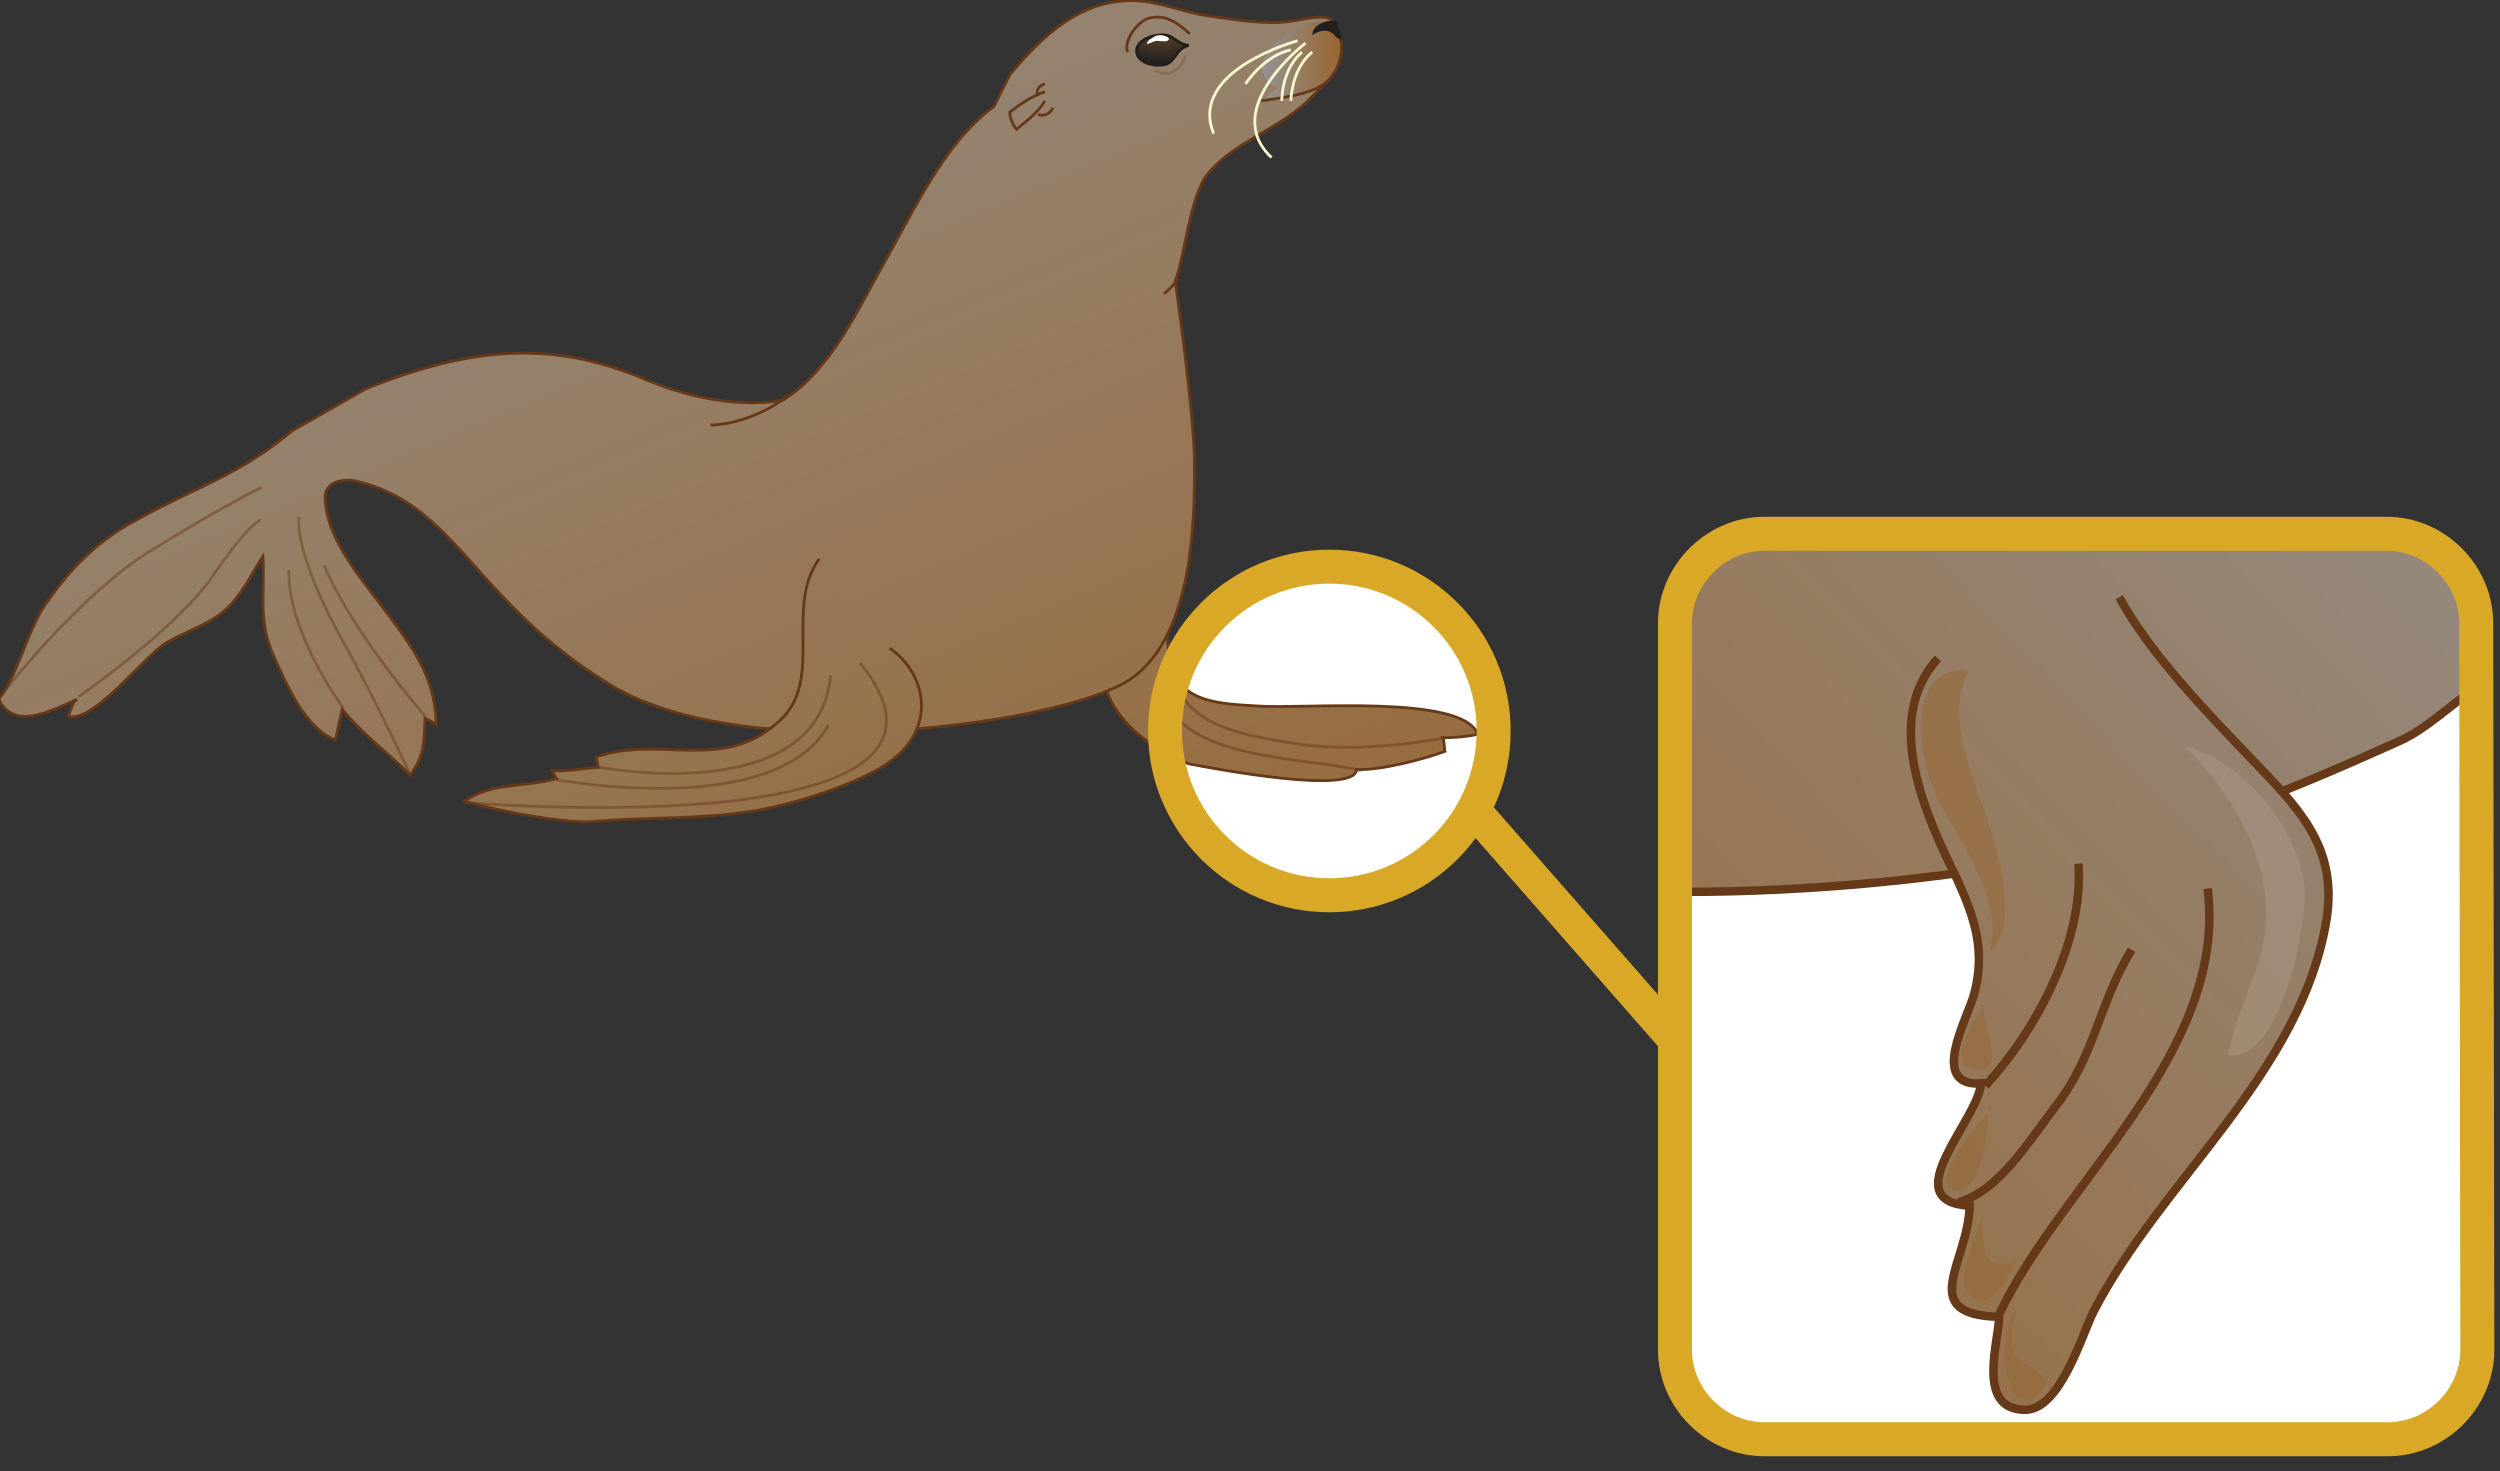 <svg xmlns="http://www.w3.org/2000/svg" version="1.0" viewBox="0 0 220.6 129.8"><rect x="0" y="0" width="220.6" height="129.8" fill="#333333" stroke="none"/><switch><g><circle cx="117.5" cy="65.4" r="14.5" fill="#FFF"/><linearGradient id="a" x1="-120.864" x2="-103.279" y1="341.912" y2="383.454" gradientTransform="rotate(180 -138.01 612.98) scale(3.323)" gradientUnits="userSpaceOnUse"><stop offset="0" stop-color="#976732"/><stop offset="1" stop-color="#949394"/></linearGradient><path fill="url(#a)" stroke="#663919" stroke-width=".25" d="M103.4 50.3c-.4 2.6-.7 5.9 0 8.5.9 3.2 4.2 3.3 7.6 3.5 3.7.3 18.1-1.1 19.4 2.5-1 .2-2 .3-3.1.3.2.4.1.8.2 1.2-1.9.7-5.7 1.7-7.8 1.6-.1 2.3-12.7-.1-14.8-.5 0 0-8.5-3-7.6-9.8"/><linearGradient id="b" x1="-109.764" x2="-93.354" y1="338.258" y2="377.026" gradientTransform="rotate(180 -138.01 612.98) scale(3.323)" gradientUnits="userSpaceOnUse"><stop offset="0" stop-color="#976732"/><stop offset="1" stop-color="#949394"/></linearGradient><path fill="url(#b)" stroke="#663919" stroke-width=".25" d="M28.7 44c.1 3.7 3.4 7.3 5.6 10.3 2.4 3.2 4.1 5.7 4.2 9.6-.3-.2-.8-.4-1-.5-.1 2.1 0 3.2-1.3 5-2-2-4.3-3.7-6-5.8l-.6 2.7c-2.7-1-4.4-5.1-5.4-7.3-1.5-3.2-.8-5.7-1-8.9-1 1.5-1.9 3.5-3.3 4.7-1.4 1.3-3.7 2-5.2 2.9-2 1.2-6.5 7.2-8.7 6.5.3-.5.3-1.2.8-1.5-2.6 1.2-5.6 2.7-6.9 0 1.6-2.1 2.3-5.3 3.8-7.9 2.1-3.2 4.7-6 8.3-7.9 5.4-3 9-3.9 13.8-7.9l6.5-3.7c10.6-4.3 17.6-3.8 24.7-.8 7.1 3 12.1 1.8 12.1 1.8 4.2-2.6 6.7-8.2 8.8-11.9 2.6-4.5 5.3-10.7 9.8-14l1.4-2.8c2.6-3.1 6.3-7 11.6-6.5 2.1.2 3.8 1 5.9 1.3 2.2.3 5 .8 7.1.5 2.8-.4 4.5-1.2 4.5 2 0 1.8-1 3.3-2.4 4.6-2.6 2.8-6.8 3.9-9.2 6.8-1.6 1.9-2.1 7.6-2.9 9.5 0 0 1.7 11.7 1.7 16.2s0 15-5.6 18.9c-5.6 3.9-33.8 8-46 .5s-13.5-16-22.6-18c.2 0-2.6-.4-2.5 1.6z"/><linearGradient id="c" x1="-106.537" x2="-90.141" y1="337.285" y2="376.018" gradientTransform="rotate(180 -138.01 612.98) scale(3.323)" gradientUnits="userSpaceOnUse"><stop offset="0" stop-color="#976732"/><stop offset="1" stop-color="#949394"/></linearGradient><path fill="url(#c)" stroke="#663919" stroke-width=".25" d="M72.3 49.3c-3.1 4.2.4 10.6-3.4 14.2-5 4.8-10.7 1.3-16.3 3.3.1.3.1.6.2.9-1.4.1-2.8.4-4.1.3.1.2.3.5.4.7-2.7.8-5.8.3-8.1 2 2.6.8 8.9 2 11.3 1.8 4.1-.4 9.1-.2 13.2-.8 3.4-.4 8.2-1.9 11.2-3.4 6.6-3.2 5.1-8.9 1.8-11.1"/><radialGradient id="d" cx="-114.981" cy="316.75" r="1.79" gradientTransform="matrix(-3.868 0 0 -2.904 -342.456 920.202)" gradientUnits="userSpaceOnUse"><stop offset="0" stop-color="#976732"/><stop offset="1" stop-color="#221f1f"/></radialGradient><path fill="url(#d)" stroke="#221F1F" stroke-width=".25" d="M104.9 4c-1.2-.1-1.3-1.1-2.7-.9-1 .1-2 .7-1.9 1.5.1.9 1.4 1.3 2.5 1.1 1-.3.9-1.4 2.1-1.7"/><path fill="#FFF" d="M101.6 3.4c-.2.1-.4.3-.4.5.3-.1.5-.2.8-.3.3 0 .8.1 1 0 .5-.2-.4-.7-1.1-.4l-.3.2z"/><linearGradient id="e" x1="-118.707" x2="-116.572" y1="367.133" y2="367.133" gradientTransform="rotate(180 -138.01 612.98) scale(3.323)" gradientUnits="userSpaceOnUse"><stop offset="0" stop-color="#976732"/><stop offset="1" stop-color="#949394"/></linearGradient><path fill="url(#e)" stroke="#663919" stroke-width=".25" d="M118.2 3.3c.5 1.2-.1 2.9-1 3.8-1.3 1.3-4.2 1.5-5.9 1.8"/><path fill="none" stroke="#663919" stroke-width=".25" d="M92.2 8.1c-1.2.4-2.2 1.1-3.1 1.8 0 .5.3 1.2.6 1.5 1-.8 1.9-1.5 2.5-2.5"/><linearGradient id="f" x1="-118.569" x2="-116.579" y1="367.464" y2="367.464" gradientTransform="rotate(180 -138.01 612.98) scale(3.323)" gradientUnits="userSpaceOnUse"><stop offset="0" stop-color="#976732"/><stop offset="1" stop-color="#949394"/></linearGradient><path fill="url(#f)" d="M117.7 1.9c-3.6-.4-8.6 3.8-5.2 5.7 3.7 2.1 6.4-3 5.2-5.1"/><path fill="none" stroke="#F9F7CD" stroke-width=".25" d="M115.2 3.8s-7.6 5.8-3 10.1"/><path fill="#221F1F" d="M117.9 3.3c-.5-.8-1.4-.7-2.1-.2 0-.9 1.1-1.3 2.1-1.3.2.5.4 1.1.5 1.7"/><path fill="none" stroke="#F9F7CD" stroke-width=".25" d="M114.5 3.6s-9.7 2.6-7.4 8.2m8.7-7.2s-1.7 1.1-1.9 4.3m1-4.3s-1.7 1.2-1.8 4.3"/><path fill="none" stroke="#663919" stroke-width=".25" d="M120.1 68c-4.7-1.2-15.9-.9-17.3-6.7m24.7 3.8s-7.4 1.5-13.3.5c-5.9-.9-10.1-2-10.8-6.8m-54.3 10s19.3 3.6 24-4.8m-20.2 3.7s19.3 3.7 20.4-8.1M40.9 70.8s48.3 4.1 35-12.3" opacity=".48"/><path fill="none" stroke="#663919" stroke-width=".25" d="M36.2 68.4s-2.6-5.8-6.2-12.3c-3.6-6.5-3.8-10-3.6-10.5m3.9 16.9s-5-6.8-4.8-12.2m12.1 13s-6.4-7.3-9-13.4M6.9 61.5s9-6.2 12.1-11c3.2-4.6 4-4.6 4-4.6M0 61.5s6.8-8.9 13.3-12.9c6.6-4.1 9.8-5.6 9.8-5.6" opacity=".46"/><path fill="none" stroke="#663919" stroke-width=".25" d="M69.6 34.8c-1.6 1.5-4.7 2.7-6.9 2.7M104 24.6c-.1.1-.8 1-1.3 1.3M99.5 4.6c-.4-1.1 1-2.8 1.9-3 1.6-.4 2.7.6 3.6 1.4"/><path fill="none" stroke="#663919" stroke-width=".25" d="M104.6 4.9c-.3 1.2-1.4 2-2.7 1.3" opacity=".25"/><path fill="none" stroke="#663919" stroke-width=".25" d="M92.9 9.5c-.2.5-.7.8-1.3.6m0-1.6c-.2-.5 0-.9.6-1.1"/><path fill="none" stroke="#F9F7CD" stroke-width=".25" d="M113.9 4.4s-2.1.3-4 3"/><circle cx="117.3" cy="64.5" r="14.5" fill="none" stroke="#DAA827" stroke-width="3"/><path fill="none" stroke="#DAA827" stroke-width="3" d="M130.4 71.9l17.7 20.2"/><path fill="#FFF" d="M217.8 55c0-4.3-3.6-7.9-7.9-7.9h-55c-4.3 0-7.9 3.6-7.9 7.9v64.1c0 4.3 3.6 7.9 7.9 7.9h55c4.3 0 7.9-3.6 7.9-7.9V55z"/><linearGradient id="g" x1="34.386" x2="70.079" y1="332.383" y2="366.239" gradientTransform="matrix(3.323 0 0 -3.323 0 1225.96)" gradientUnits="userSpaceOnUse"><stop offset="0" stop-color="#976732"/><stop offset="1" stop-color="#949394"/></linearGradient><path fill="url(#g)" stroke="#663919" stroke-width=".75" d="M148.4 78.7c11.4 0 22.8-1.1 33.9-3.2 10.8-2 19.6-5.7 29.4-10.1 1.8-.8 3.2-2 6.4-4.5V54s0-4.9-6.4-6.7h-56.6s-7.1 1.1-7.2 7.7c-.1 6.5.5 23.7.5 23.7z"/><linearGradient id="h" x1="38.567" x2="74.259" y1="327.976" y2="361.832" gradientTransform="matrix(3.323 0 0 -3.323 0 1225.96)" gradientUnits="userSpaceOnUse"><stop offset="0" stop-color="#976732"/><stop offset="1" stop-color="#949394"/></linearGradient><path fill="url(#h)" stroke="#663919" stroke-width=".75" d="M187 52.7c2.8 5.1 7.6 10 11.6 14.2 4.1 4.3 7.7 7.7 6.7 14.2-2.2 13.6-14.6 23-20.6 34.7-1 2-2.9 8.6-6 8.6-4.4 0-2.3-6.1-2.3-8.2-7.4-.2-2.7-4.8-2.6-9.8-6.7-.4.8-7.6 1-10.8-4.7.3-1.1-5.9-.6-7.9 1-3.7.1-6.6-1.5-10.1-2.7-5.5-6.7-14-1.7-19.5"/><path fill="none" stroke="#663919" stroke-width=".75" d="M172.8 106.1c3.6-1 6.3-5.5 8.6-8.5 3.4-4.3 3.9-9.3 6.7-13.8m-12.9 12c4.5-4.9 8.7-12.8 8.2-19.6m-7 39.8c5.5-11.7 20.2-23.1 18.4-37.6"/><path fill="#986733" d="M179 113.4c-1.1.8-2 4.7-1.2 6.1.6 1.1 4.1 1.8 2 3.5-2.3 1.9-2.9-2.1-2.9-3.5-.1-2.7 1-4.1 2.1-6.4m-1.1-2c-3.1 1.7-3-1.7-3-3.7-.4 1.5-2.5 5.6-1.1 6.9 2 1.8 3.7-2.1 4.3-3.5m-2.6-13.5c-.1 1.6-.3 8.2-3 7.7-2.6-.5 2.4-6.2 3.3-7.4m-.6-9.1c-.7 1.6 2.1 5.9-.6 5.9-3.3 0-.3-4.3.3-5.6m-1.8-29.7c-5.3.3-3.6 8.7-2.1 11.4 1.9 3.7 6 9.2 4.5 13.5 2.9-2.1.6-9.6-.3-12.2-1.3-3.7-3.5-8.8-1.5-12.6" opacity=".49"/><path fill="#FFF" d="M192.8 65.9c3.5 3.4 6.3 7.9 7 12.6.9 5.9-2.2 9.3-3.2 14.6 4.7.7 7.2-12 6.7-15.2-.7-5.1-5.5-10.7-10.3-12" opacity=".1"/><path fill="none" stroke="#DAA827" stroke-width="3" d="M218.5 55c0-4.3-3.6-7.9-7.9-7.9h-54.9c-4.3 0-7.9 3.6-7.9 7.9v64.1c0 4.3 3.6 7.9 7.9 7.9h55c4.3 0 7.9-3.6 7.9-7.9l-.1-64.1z"/></g></switch></svg>
